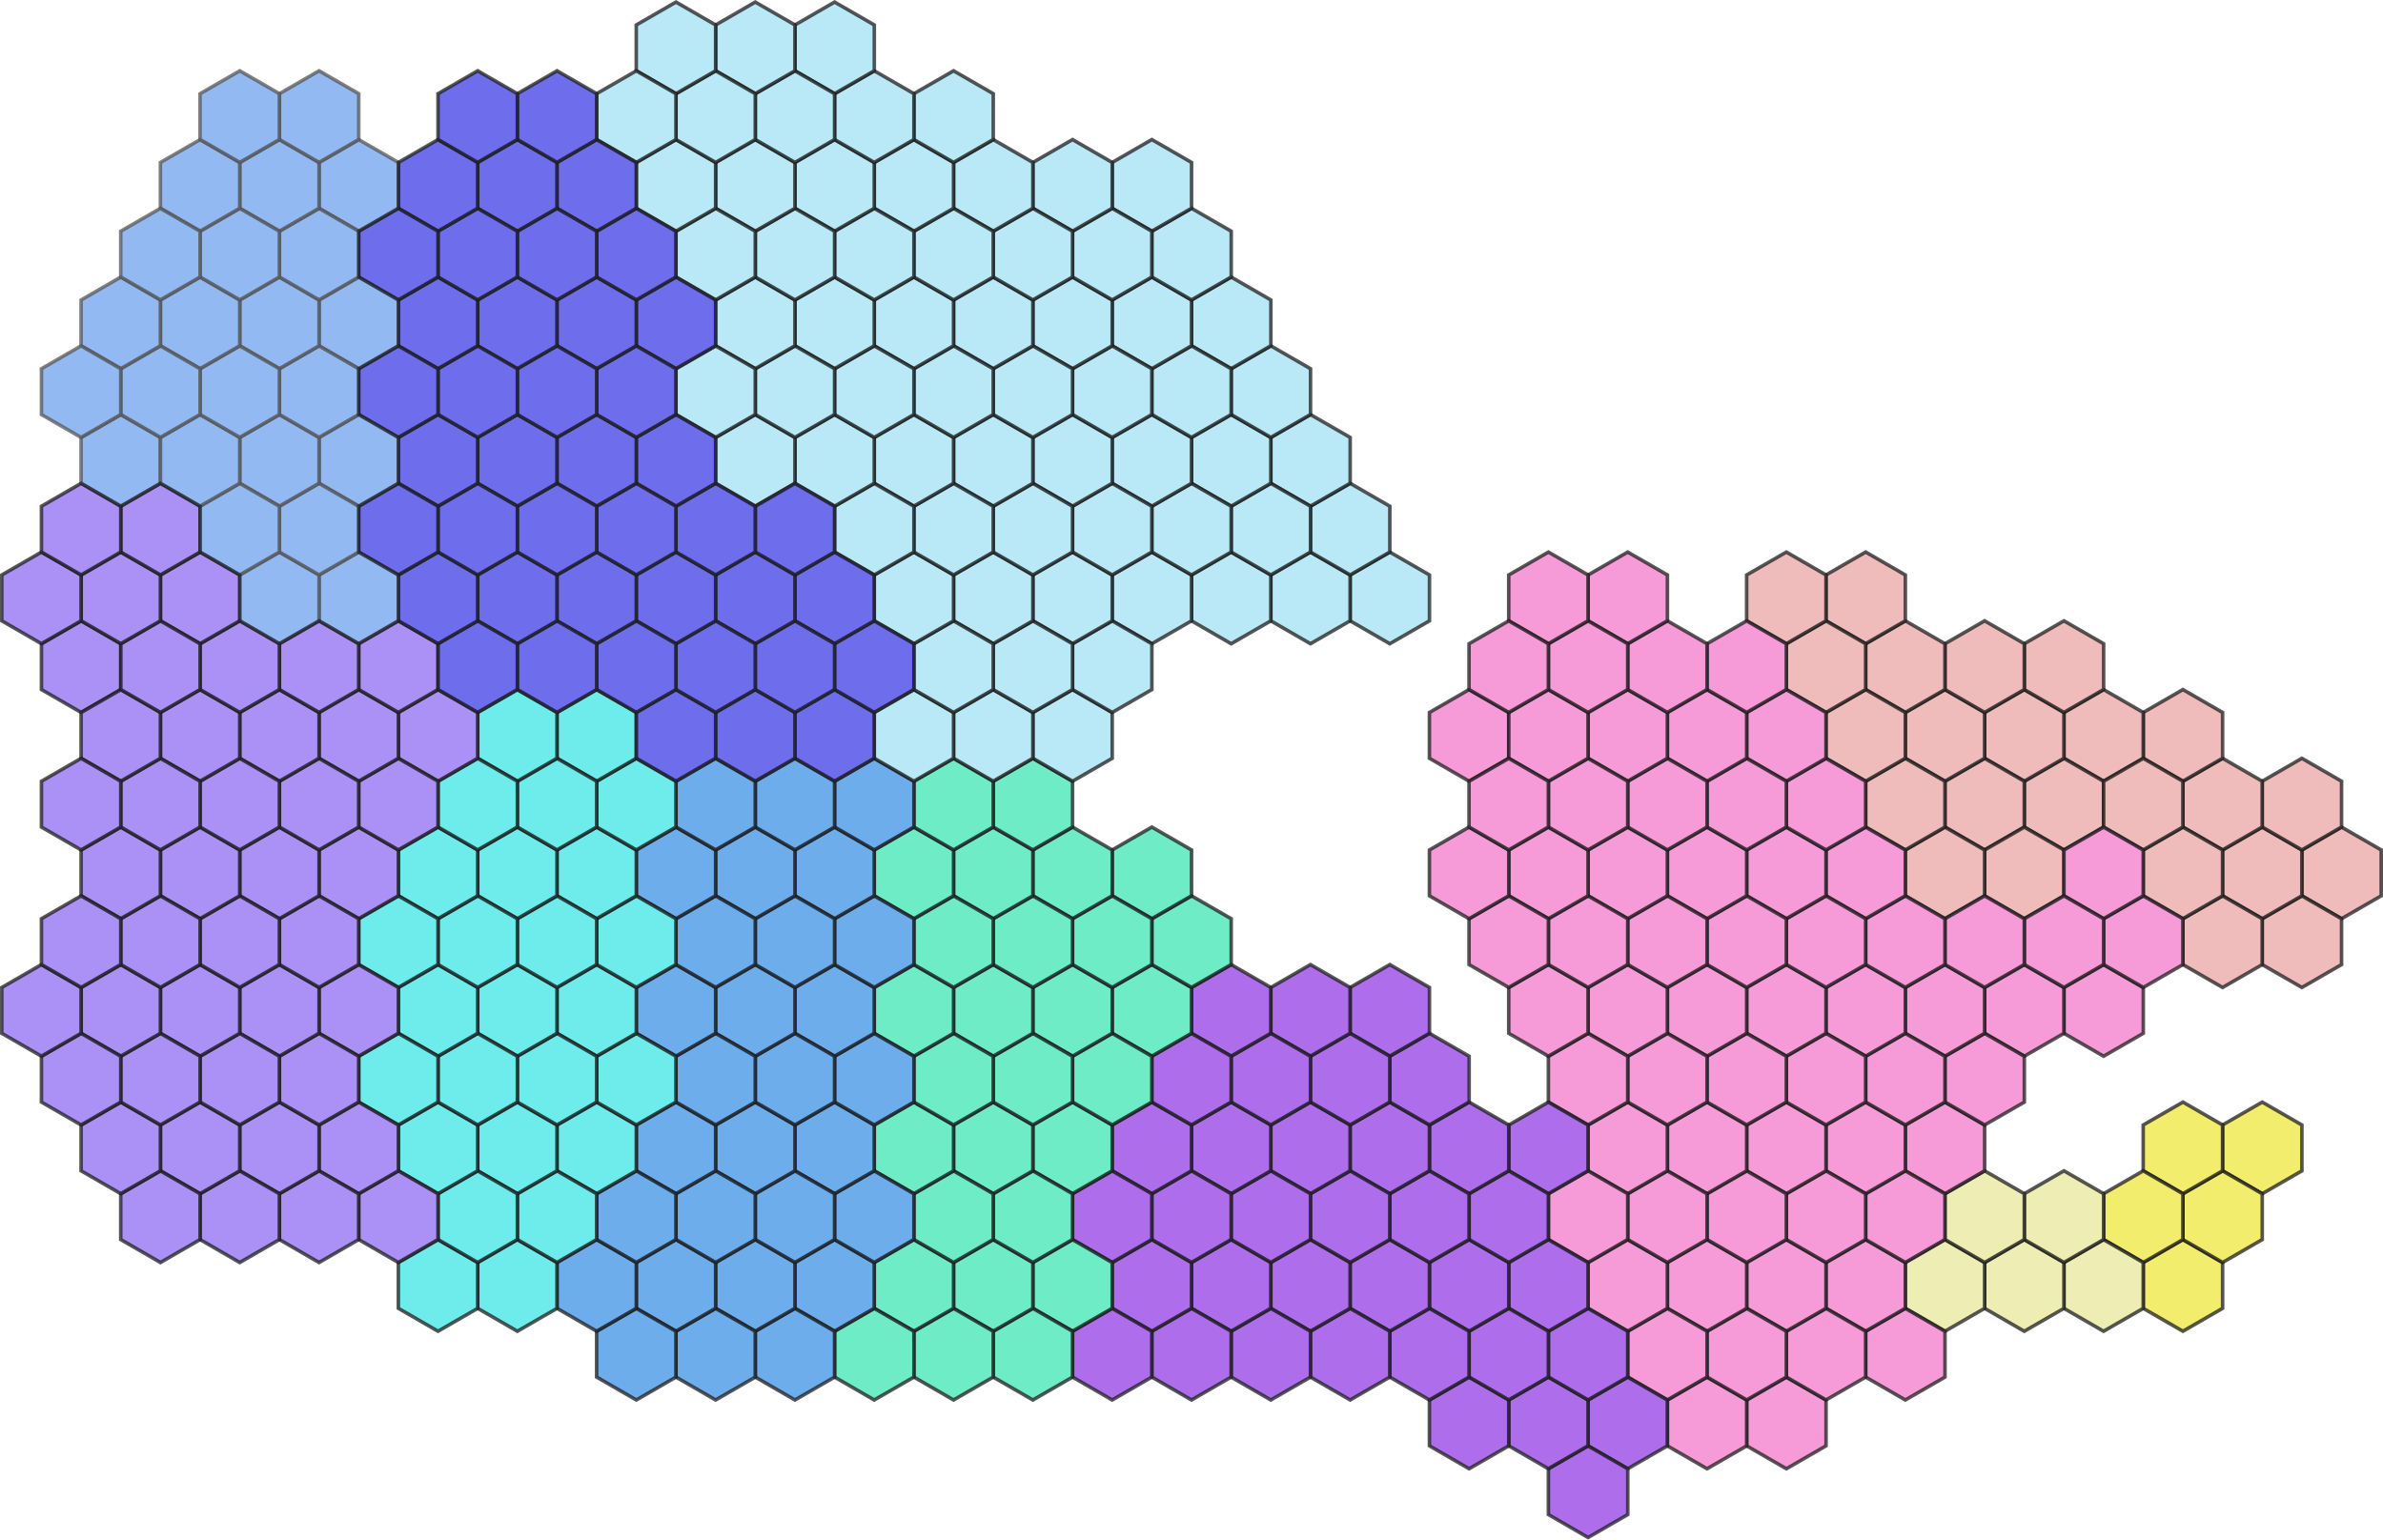 <svg id="Layer_1" data-name="Layer 1" xmlns="http://www.w3.org/2000/svg" viewBox="0 0 670.68 433.4"><defs><style>.cls-1{fill:#efe63c;}.cls-1,.cls-10,.cls-11,.cls-13,.cls-2,.cls-3,.cls-4,.cls-5,.cls-6,.cls-7,.cls-8,.cls-9{stroke:#1e1e1e;stroke-miterlimit:10;}.cls-1,.cls-10,.cls-11,.cls-12,.cls-13,.cls-2,.cls-3,.cls-4,.cls-5,.cls-6,.cls-7,.cls-8,.cls-9{opacity:0.75;}.cls-2{fill:#e8e69a;}.cls-3{fill:#eaa4a4;}.cls-4{fill:#f478cb;}.cls-5{fill:#933ee5;}.cls-6{fill:#3ee5b1;}.cls-7{fill:#3e91e5;}.cls-8{fill:#a2e1f2;}.cls-9{fill:#3ee5e5;}.cls-10{fill:#8f6bf2;}.cls-11{fill:#3e3ee5;}.cls-13{fill:#3e82e5;}</style></defs><title>canada</title><g id="NS"><polygon class="cls-1" points="625.51 316.7 625.51 329.6 636.69 336.05 647.86 329.6 647.86 316.7 636.69 310.25 625.51 316.7"/><polygon class="cls-1" points="603.19 355.41 603.19 368.31 614.37 374.76 625.54 368.31 625.54 355.41 614.37 348.95 603.19 355.41"/><polygon class="cls-1" points="614.35 336.05 614.35 348.95 625.53 355.41 636.7 348.95 636.7 336.05 625.53 329.6 614.35 336.05"/><polygon class="cls-1" points="603.19 316.7 603.19 329.6 614.37 336.05 625.54 329.6 625.54 316.7 614.37 310.25 603.19 316.7"/><polygon class="cls-1" points="592.03 336.05 592.03 348.95 603.21 355.41 614.38 348.95 614.38 336.05 603.21 329.6 592.03 336.05"/></g><g id="NB"><polygon class="cls-2" points="580.87 355.41 580.87 368.31 592.04 374.76 603.22 368.31 603.22 355.41 592.04 348.95 580.87 355.41"/><polygon class="cls-2" points="558.55 355.41 558.55 368.31 569.72 374.76 580.9 368.31 580.9 355.41 569.72 348.95 558.55 355.41"/><polygon class="cls-2" points="569.71 336.05 569.71 348.95 580.88 355.41 592.06 348.95 592.06 336.05 580.88 329.6 569.71 336.05"/><polygon class="cls-2" points="536.23 355.41 536.23 368.31 547.4 374.76 558.57 368.31 558.57 355.41 547.4 348.95 536.23 355.41"/><polygon class="cls-2" points="547.39 336.05 547.39 348.95 558.56 355.41 569.74 348.95 569.74 336.05 558.56 329.6 547.39 336.05"/></g><g id="NL"><polygon class="cls-3" points="647.84 239.28 647.84 252.18 659.01 258.63 670.18 252.18 670.18 239.28 659.01 232.83 647.84 239.28"/><polygon class="cls-3" points="636.67 258.63 636.67 271.54 647.85 277.99 659.02 271.54 659.02 258.63 647.85 252.18 636.67 258.63"/><polygon class="cls-3" points="625.51 239.28 625.51 252.18 636.69 258.63 647.86 252.18 647.86 239.28 636.69 232.83 625.51 239.28"/><polygon class="cls-3" points="636.67 219.93 636.67 232.83 647.85 239.28 659.02 232.83 659.02 219.93 647.85 213.47 636.67 219.93"/><polygon class="cls-3" points="614.35 258.63 614.35 271.54 625.53 277.99 636.7 271.54 636.7 258.63 625.53 252.18 614.35 258.63"/><polygon class="cls-3" points="614.35 219.93 614.35 232.83 625.53 239.28 636.7 232.83 636.7 219.93 625.53 213.47 614.35 219.93"/><polygon class="cls-3" points="603.19 200.57 603.19 213.47 614.37 219.93 625.54 213.47 625.54 200.57 614.37 194.12 603.19 200.57"/><polygon class="cls-3" points="580.87 200.57 580.87 213.47 592.04 219.93 603.22 213.47 603.22 200.57 592.04 194.12 580.87 200.57"/><polygon class="cls-3" points="569.71 219.93 569.71 232.83 580.88 239.28 592.06 232.83 592.06 219.93 580.88 213.47 569.71 219.93"/><polygon class="cls-3" points="558.55 200.57 558.55 213.47 569.72 219.93 580.9 213.47 580.9 200.57 569.72 194.12 558.55 200.57"/><polygon class="cls-3" points="569.71 181.22 569.71 194.12 580.88 200.57 592.06 194.12 592.06 181.22 580.88 174.77 569.71 181.22"/><polygon class="cls-3" points="547.39 219.93 547.39 232.83 558.56 239.28 569.74 232.83 569.74 219.93 558.56 213.47 547.39 219.93"/><polygon class="cls-3" points="536.23 200.57 536.23 213.47 547.4 219.93 558.57 213.47 558.57 200.57 547.4 194.12 536.23 200.57"/><polygon class="cls-3" points="547.39 181.22 547.39 194.12 558.56 200.57 569.74 194.12 569.74 181.22 558.56 174.77 547.39 181.22"/><polygon class="cls-3" points="525.07 181.22 525.07 194.12 536.24 200.57 547.41 194.12 547.41 181.22 536.24 174.77 525.07 181.22"/><polygon class="cls-3" points="513.9 161.86 513.9 174.77 525.08 181.22 536.25 174.77 536.25 161.86 525.08 155.41 513.9 161.86"/><polygon class="cls-3" points="603.19 239.28 603.19 252.18 614.37 258.63 625.54 252.18 625.54 239.28 614.37 232.83 603.19 239.28"/><polygon class="cls-3" points="592.03 219.93 592.03 232.83 603.21 239.28 614.38 232.83 614.38 219.93 603.21 213.47 592.03 219.93"/><polygon class="cls-3" points="558.55 239.28 558.55 252.18 569.72 258.63 580.9 252.18 580.9 239.28 569.72 232.83 558.55 239.28"/><polygon class="cls-3" points="536.23 239.28 536.23 252.18 547.4 258.63 558.57 252.18 558.57 239.28 547.4 232.83 536.23 239.28"/><polygon class="cls-3" points="525.07 219.93 525.07 232.83 536.24 239.28 547.41 232.83 547.41 219.93 536.24 213.47 525.07 219.93"/><polygon class="cls-3" points="513.9 200.57 513.9 213.47 525.08 219.93 536.25 213.47 536.25 200.57 525.08 194.12 513.9 200.57"/><polygon class="cls-3" points="502.74 181.22 502.74 194.12 513.92 200.57 525.09 194.12 525.09 181.22 513.92 174.77 502.74 181.22"/><polygon class="cls-3" points="491.58 161.86 491.58 174.77 502.76 181.22 513.93 174.77 513.93 161.86 502.76 155.41 491.58 161.86"/></g><g id="QC"><polygon class="cls-4" points="402.3 200.57 402.3 213.47 413.47 219.93 424.64 213.47 424.64 200.57 413.47 194.12 402.3 200.57"/><polygon class="cls-4" points="580.87 277.99 580.87 290.89 592.04 297.34 603.22 290.89 603.22 277.99 592.04 271.54 580.87 277.99"/><polygon class="cls-4" points="592.03 258.63 592.03 271.54 603.21 277.99 614.38 271.54 614.38 258.63 603.21 252.18 592.03 258.63"/><polygon class="cls-4" points="580.87 239.28 580.87 252.18 592.04 258.63 603.22 252.18 603.22 239.28 592.04 232.83 580.87 239.28"/><polygon class="cls-4" points="558.55 277.99 558.55 290.89 569.72 297.34 580.9 290.89 580.9 277.99 569.72 271.54 558.55 277.99"/><polygon class="cls-4" points="569.71 258.63 569.71 271.54 580.88 277.99 592.06 271.54 592.06 258.63 580.88 252.18 569.71 258.63"/><polygon class="cls-4" points="536.23 316.7 536.23 329.6 547.4 336.05 558.57 329.6 558.57 316.7 547.4 310.25 536.23 316.7"/><polygon class="cls-4" points="547.39 297.34 547.39 310.25 558.56 316.7 569.74 310.25 569.74 297.34 558.56 290.89 547.39 297.34"/><polygon class="cls-4" points="536.23 277.99 536.23 290.89 547.4 297.34 558.57 290.89 558.57 277.99 547.4 271.54 536.23 277.99"/><polygon class="cls-4" points="547.39 258.63 547.39 271.54 558.56 277.99 569.74 271.54 569.74 258.63 558.56 252.18 547.39 258.63"/><polygon class="cls-4" points="525.07 374.76 525.07 387.66 536.24 394.11 547.41 387.66 547.41 374.76 536.24 368.31 525.07 374.76"/><polygon class="cls-4" points="513.9 355.41 513.9 368.31 525.08 374.76 536.25 368.31 536.25 355.41 525.08 348.95 513.9 355.41"/><polygon class="cls-4" points="525.07 336.05 525.07 348.95 536.24 355.41 547.41 348.95 547.41 336.05 536.24 329.6 525.07 336.05"/><polygon class="cls-4" points="513.9 316.7 513.9 329.6 525.08 336.05 536.25 329.6 536.25 316.7 525.08 310.25 513.9 316.7"/><polygon class="cls-4" points="525.07 297.34 525.07 310.25 536.24 316.7 547.41 310.25 547.41 297.34 536.24 290.89 525.07 297.34"/><polygon class="cls-4" points="513.9 277.99 513.9 290.89 525.08 297.34 536.25 290.89 536.25 277.99 525.08 271.54 513.9 277.99"/><polygon class="cls-4" points="525.07 258.63 525.07 271.54 536.24 277.99 547.41 271.54 547.41 258.63 536.24 252.18 525.07 258.63"/><polygon class="cls-4" points="513.9 239.28 513.9 252.18 525.08 258.63 536.25 252.18 536.25 239.28 525.08 232.83 513.9 239.28"/><polygon class="cls-4" points="491.58 394.11 491.58 407.02 502.76 413.47 513.93 407.02 513.93 394.11 502.76 387.66 491.58 394.11"/><polygon class="cls-4" points="502.74 374.76 502.74 387.66 513.92 394.11 525.09 387.66 525.09 374.76 513.92 368.31 502.74 374.76"/><polygon class="cls-4" points="491.58 355.41 491.58 368.31 502.76 374.76 513.93 368.31 513.93 355.41 502.76 348.95 491.58 355.41"/><polygon class="cls-4" points="502.74 336.05 502.74 348.95 513.92 355.41 525.09 348.95 525.09 336.05 513.92 329.6 502.74 336.05"/><polygon class="cls-4" points="491.58 316.7 491.58 329.6 502.76 336.05 513.93 329.6 513.93 316.7 502.76 310.25 491.58 316.7"/><polygon class="cls-4" points="502.74 297.34 502.74 310.25 513.92 316.7 525.09 310.25 525.09 297.34 513.92 290.89 502.74 297.34"/><polygon class="cls-4" points="491.58 277.99 491.58 290.89 502.76 297.34 513.93 290.89 513.93 277.99 502.76 271.54 491.58 277.99"/><polygon class="cls-4" points="502.74 258.63 502.74 271.54 513.92 277.99 525.09 271.54 525.09 258.63 513.92 252.18 502.74 258.63"/><polygon class="cls-4" points="491.58 239.28 491.58 252.18 502.76 258.63 513.93 252.18 513.93 239.28 502.76 232.83 491.58 239.28"/><polygon class="cls-4" points="502.74 219.93 502.74 232.83 513.92 239.28 525.09 232.83 525.09 219.93 513.92 213.47 502.74 219.93"/><polygon class="cls-4" points="491.58 200.57 491.58 213.47 502.76 219.93 513.93 213.47 513.93 200.57 502.76 194.12 491.58 200.57"/><polygon class="cls-4" points="469.26 394.11 469.26 407.02 480.43 413.47 491.61 407.02 491.61 394.11 480.43 387.66 469.26 394.11"/><polygon class="cls-4" points="480.42 374.76 480.42 387.66 491.6 394.11 502.77 387.66 502.77 374.76 491.6 368.31 480.42 374.76"/><polygon class="cls-4" points="469.26 355.41 469.26 368.31 480.43 374.76 491.61 368.31 491.61 355.41 480.43 348.95 469.26 355.41"/><polygon class="cls-4" points="480.42 336.05 480.42 348.95 491.6 355.41 502.77 348.95 502.77 336.05 491.6 329.6 480.42 336.05"/><polygon class="cls-4" points="469.26 316.7 469.26 329.6 480.43 336.05 491.61 329.6 491.61 316.7 480.43 310.25 469.26 316.7"/><polygon class="cls-4" points="480.42 297.34 480.42 310.25 491.6 316.7 502.77 310.25 502.77 297.34 491.6 290.89 480.42 297.34"/><polygon class="cls-4" points="469.26 277.99 469.26 290.89 480.43 297.34 491.61 290.89 491.61 277.99 480.43 271.54 469.26 277.99"/><polygon class="cls-4" points="480.42 258.63 480.42 271.54 491.6 277.99 502.77 271.54 502.77 258.63 491.6 252.18 480.42 258.63"/><polygon class="cls-4" points="469.26 239.28 469.26 252.18 480.43 258.63 491.61 252.18 491.61 239.28 480.43 232.83 469.26 239.28"/><polygon class="cls-4" points="480.42 219.93 480.42 232.83 491.6 239.28 502.77 232.83 502.77 219.93 491.6 213.47 480.42 219.93"/><polygon class="cls-4" points="469.26 200.57 469.26 213.47 480.43 219.93 491.61 213.47 491.61 200.57 480.43 194.12 469.26 200.57"/><polygon class="cls-4" points="480.42 181.22 480.42 194.12 491.6 200.57 502.77 194.12 502.77 181.22 491.6 174.77 480.42 181.22"/><polygon class="cls-4" points="458.1 374.76 458.1 387.66 469.27 394.11 480.45 387.66 480.45 374.76 469.27 368.31 458.1 374.76"/><polygon class="cls-4" points="446.94 355.41 446.94 368.31 458.11 374.76 469.29 368.31 469.29 355.41 458.11 348.95 446.94 355.41"/><polygon class="cls-4" points="458.1 336.05 458.1 348.95 469.27 355.41 480.45 348.95 480.45 336.05 469.27 329.6 458.1 336.05"/><polygon class="cls-4" points="446.94 316.7 446.94 329.6 458.11 336.05 469.29 329.6 469.29 316.7 458.11 310.25 446.94 316.7"/><polygon class="cls-4" points="458.1 297.34 458.1 310.25 469.27 316.7 480.45 310.25 480.45 297.34 469.27 290.89 458.1 297.34"/><polygon class="cls-4" points="446.94 277.99 446.94 290.89 458.11 297.34 469.29 290.89 469.29 277.99 458.11 271.54 446.94 277.99"/><polygon class="cls-4" points="458.1 258.63 458.1 271.54 469.27 277.99 480.45 271.54 480.45 258.63 469.27 252.18 458.1 258.63"/><polygon class="cls-4" points="446.94 239.28 446.94 252.18 458.11 258.63 469.29 252.18 469.29 239.28 458.11 232.83 446.94 239.28"/><polygon class="cls-4" points="458.1 219.93 458.1 232.83 469.27 239.28 480.45 232.83 480.45 219.93 469.27 213.47 458.1 219.93"/><polygon class="cls-4" points="446.94 200.57 446.94 213.47 458.11 219.93 469.29 213.47 469.29 200.57 458.11 194.12 446.94 200.57"/><polygon class="cls-4" points="458.1 181.22 458.1 194.12 469.27 200.57 480.45 194.12 480.45 181.22 469.27 174.77 458.1 181.22"/><polygon class="cls-4" points="446.94 161.86 446.94 174.77 458.11 181.22 469.29 174.77 469.29 161.86 458.11 155.41 446.94 161.86"/><polygon class="cls-4" points="435.78 336.05 435.78 348.95 446.95 355.41 458.13 348.95 458.13 336.05 446.95 329.6 435.78 336.05"/><polygon class="cls-4" points="435.78 297.34 435.78 310.25 446.95 316.7 458.13 310.25 458.13 297.34 446.95 290.89 435.78 297.34"/><polygon class="cls-4" points="424.62 277.99 424.62 290.89 435.79 297.34 446.96 290.89 446.96 277.99 435.79 271.54 424.62 277.99"/><polygon class="cls-4" points="435.78 258.63 435.78 271.54 446.95 277.99 458.13 271.54 458.13 258.63 446.95 252.18 435.78 258.63"/><polygon class="cls-4" points="424.62 239.28 424.62 252.18 435.79 258.63 446.96 252.18 446.96 239.28 435.79 232.83 424.62 239.28"/><polygon class="cls-4" points="435.78 219.93 435.78 232.83 446.95 239.28 458.13 232.83 458.13 219.93 446.95 213.47 435.78 219.93"/><polygon class="cls-4" points="424.62 200.57 424.62 213.47 435.79 219.93 446.96 213.47 446.96 200.57 435.79 194.12 424.62 200.57"/><polygon class="cls-4" points="435.78 181.22 435.78 194.12 446.95 200.57 458.13 194.12 458.13 181.22 446.95 174.77 435.78 181.22"/><polygon class="cls-4" points="424.62 161.86 424.62 174.77 435.79 181.22 446.96 174.77 446.96 161.86 435.79 155.41 424.62 161.86"/><polygon class="cls-4" points="413.45 258.63 413.45 271.54 424.63 277.99 435.8 271.54 435.8 258.63 424.63 252.18 413.45 258.63"/><polygon class="cls-4" points="402.3 239.28 402.3 252.18 413.47 258.63 424.64 252.18 424.64 239.28 413.47 232.83 402.3 239.28"/><polygon class="cls-4" points="413.45 219.93 413.45 232.83 424.63 239.28 435.8 232.83 435.8 219.93 424.63 213.47 413.45 219.93"/><polygon class="cls-4" points="413.45 181.22 413.45 194.12 424.63 200.57 435.8 194.12 435.8 181.22 424.63 174.77 413.45 181.22"/></g><g id="ON"><polygon class="cls-5" points="446.94 394.11 446.94 407.02 458.11 413.47 469.29 407.02 469.29 394.11 458.11 387.66 446.94 394.11"/><polygon class="cls-5" points="435.78 413.47 435.78 426.37 446.95 432.82 458.13 426.37 458.13 413.47 446.95 407.02 435.78 413.47"/><polygon class="cls-5" points="424.62 394.11 424.62 407.02 435.79 413.47 446.96 407.02 446.96 394.11 435.79 387.66 424.62 394.11"/><polygon class="cls-5" points="435.78 374.76 435.78 387.66 446.95 394.11 458.13 387.66 458.13 374.76 446.95 368.31 435.78 374.76"/><polygon class="cls-5" points="424.62 355.41 424.62 368.31 435.79 374.76 446.96 368.31 446.96 355.41 435.79 348.95 424.62 355.41"/><polygon class="cls-5" points="424.62 316.7 424.62 329.6 435.79 336.05 446.96 329.6 446.96 316.7 435.79 310.25 424.62 316.7"/><polygon class="cls-5" points="402.3 394.11 402.3 407.02 413.47 413.47 424.64 407.02 424.64 394.11 413.47 387.66 402.3 394.11"/><polygon class="cls-5" points="413.45 374.76 413.45 387.66 424.63 394.11 435.8 387.66 435.8 374.76 424.63 368.31 413.45 374.76"/><polygon class="cls-5" points="402.3 355.41 402.3 368.31 413.47 374.76 424.64 368.31 424.64 355.41 413.47 348.95 402.3 355.41"/><polygon class="cls-5" points="413.45 336.05 413.45 348.95 424.63 355.41 435.8 348.95 435.8 336.05 424.63 329.6 413.45 336.05"/><polygon class="cls-5" points="402.3 316.7 402.3 329.6 413.47 336.05 424.64 329.6 424.64 316.7 413.47 310.25 402.3 316.7"/><polygon class="cls-5" points="391.13 374.76 391.13 387.66 402.31 394.11 413.48 387.66 413.48 374.76 402.31 368.31 391.13 374.76"/><polygon class="cls-5" points="379.97 355.41 379.97 368.31 391.15 374.76 402.32 368.31 402.32 355.41 391.15 348.95 379.97 355.41"/><polygon class="cls-5" points="391.13 336.05 391.13 348.95 402.31 355.41 413.48 348.95 413.48 336.05 402.31 329.6 391.13 336.05"/><polygon class="cls-5" points="379.97 316.7 379.97 329.6 391.15 336.05 402.32 329.6 402.32 316.7 391.15 310.25 379.97 316.7"/><polygon class="cls-5" points="391.13 297.34 391.13 310.25 402.31 316.7 413.48 310.25 413.48 297.34 402.31 290.89 391.13 297.34"/><polygon class="cls-5" points="379.97 277.99 379.97 290.89 391.15 297.34 402.32 290.89 402.32 277.99 391.15 271.54 379.97 277.99"/><polygon class="cls-5" points="368.81 374.76 368.81 387.66 379.99 394.11 391.16 387.66 391.16 374.76 379.99 368.31 368.81 374.76"/><polygon class="cls-5" points="357.65 355.41 357.65 368.31 368.82 374.76 380 368.31 380 355.41 368.82 348.95 357.65 355.41"/><polygon class="cls-5" points="368.81 336.05 368.81 348.95 379.99 355.41 391.16 348.95 391.16 336.05 379.99 329.6 368.81 336.05"/><polygon class="cls-5" points="357.65 316.7 357.65 329.6 368.82 336.05 380 329.6 380 316.7 368.82 310.25 357.65 316.7"/><polygon class="cls-5" points="368.81 297.34 368.81 310.25 379.99 316.7 391.16 310.25 391.16 297.34 379.99 290.89 368.81 297.34"/><polygon class="cls-5" points="357.65 277.99 357.65 290.89 368.82 297.34 380 290.89 380 277.99 368.82 271.54 357.65 277.99"/><polygon class="cls-5" points="346.49 374.76 346.49 387.66 357.66 394.11 368.84 387.66 368.84 374.76 357.66 368.31 346.49 374.76"/><polygon class="cls-5" points="335.33 355.41 335.33 368.31 346.5 374.76 357.68 368.31 357.68 355.41 346.5 348.95 335.33 355.41"/><polygon class="cls-5" points="346.49 336.05 346.49 348.95 357.66 355.41 368.84 348.95 368.84 336.05 357.66 329.6 346.49 336.05"/><polygon class="cls-5" points="335.33 316.7 335.33 329.6 346.5 336.05 357.68 329.6 357.68 316.7 346.5 310.25 335.33 316.7"/><polygon class="cls-5" points="346.49 297.34 346.49 310.25 357.66 316.7 368.84 310.25 368.84 297.34 357.66 290.89 346.49 297.34"/><polygon class="cls-5" points="335.33 277.99 335.33 290.89 346.5 297.34 357.68 290.89 357.68 277.99 346.5 271.54 335.33 277.99"/><polygon class="cls-5" points="324.17 374.76 324.17 387.66 335.34 394.11 346.52 387.66 346.52 374.76 335.34 368.31 324.17 374.76"/><polygon class="cls-5" points="313.01 355.41 313.01 368.31 324.18 374.76 335.36 368.31 335.36 355.41 324.18 348.95 313.01 355.41"/><polygon class="cls-5" points="324.17 336.05 324.17 348.95 335.34 355.41 346.52 348.95 346.52 336.05 335.34 329.6 324.17 336.05"/><polygon class="cls-5" points="313.01 316.7 313.01 329.6 324.18 336.05 335.36 329.6 335.36 316.7 324.18 310.25 313.01 316.7"/><polygon class="cls-5" points="324.17 297.34 324.17 310.25 335.34 316.7 346.52 310.25 346.52 297.34 335.34 290.89 324.17 297.34"/><polygon class="cls-5" points="301.85 374.76 301.85 387.66 313.02 394.11 324.19 387.66 324.19 374.76 313.02 368.31 301.85 374.76"/><polygon class="cls-5" points="301.85 336.05 301.85 348.95 313.02 355.41 324.19 348.95 324.19 336.05 313.02 329.6 301.85 336.05"/></g><g id="MB"><polygon class="cls-6" points="313.01 277.99 313.01 290.89 324.18 297.34 335.36 290.89 335.36 277.99 324.18 271.54 313.01 277.99"/><polygon class="cls-6" points="324.17 258.63 324.17 271.54 335.34 277.99 346.52 271.54 346.52 258.63 335.34 252.18 324.17 258.63"/><polygon class="cls-6" points="313.01 239.28 313.01 252.18 324.18 258.63 335.36 252.18 335.36 239.28 324.18 232.83 313.01 239.28"/><polygon class="cls-6" points="290.69 355.41 290.69 368.31 301.86 374.76 313.03 368.31 313.03 355.41 301.86 348.95 290.69 355.41"/><polygon class="cls-6" points="290.69 316.7 290.69 329.6 301.86 336.05 313.03 329.6 313.03 316.7 301.86 310.25 290.69 316.7"/><polygon class="cls-6" points="301.85 297.34 301.85 310.25 313.02 316.7 324.19 310.25 324.19 297.34 313.02 290.89 301.85 297.34"/><polygon class="cls-6" points="290.69 277.99 290.69 290.89 301.86 297.34 313.03 290.89 313.03 277.99 301.86 271.54 290.69 277.99"/><polygon class="cls-6" points="301.85 258.63 301.85 271.54 313.02 277.99 324.19 271.54 324.19 258.63 313.02 252.18 301.85 258.63"/><polygon class="cls-6" points="290.69 239.28 290.69 252.18 301.86 258.63 313.03 252.18 313.03 239.28 301.86 232.83 290.69 239.28"/><polygon class="cls-6" points="279.52 374.76 279.52 387.66 290.7 394.11 301.87 387.66 301.87 374.76 290.7 368.31 279.52 374.76"/><polygon class="cls-6" points="268.36 355.41 268.36 368.31 279.54 374.76 290.71 368.31 290.71 355.41 279.54 348.95 268.36 355.41"/><polygon class="cls-6" points="279.52 336.05 279.52 348.95 290.7 355.41 301.87 348.95 301.87 336.05 290.7 329.6 279.52 336.05"/><polygon class="cls-6" points="268.36 316.7 268.36 329.6 279.54 336.05 290.71 329.6 290.71 316.7 279.54 310.25 268.36 316.7"/><polygon class="cls-6" points="279.52 297.34 279.52 310.25 290.7 316.7 301.87 310.25 301.87 297.34 290.7 290.89 279.52 297.34"/><polygon class="cls-6" points="268.36 277.99 268.36 290.89 279.54 297.34 290.71 290.89 290.71 277.99 279.54 271.54 268.36 277.99"/><polygon class="cls-6" points="279.52 258.63 279.52 271.54 290.7 277.99 301.87 271.54 301.87 258.63 290.7 252.18 279.52 258.63"/><polygon class="cls-6" points="268.36 239.28 268.36 252.18 279.54 258.63 290.71 252.18 290.71 239.28 279.54 232.83 268.36 239.28"/><polygon class="cls-6" points="279.52 219.93 279.52 232.83 290.7 239.28 301.87 232.83 301.87 219.93 290.7 213.47 279.52 219.93"/><polygon class="cls-6" points="257.2 374.76 257.2 387.66 268.38 394.11 279.55 387.66 279.55 374.76 268.38 368.31 257.2 374.76"/><polygon class="cls-6" points="246.04 355.41 246.04 368.31 257.21 374.76 268.39 368.31 268.39 355.41 257.21 348.95 246.04 355.41"/><polygon class="cls-6" points="257.2 336.05 257.2 348.95 268.38 355.41 279.55 348.95 279.55 336.05 268.38 329.6 257.2 336.05"/><polygon class="cls-6" points="246.04 316.7 246.04 329.6 257.21 336.05 268.39 329.6 268.39 316.7 257.21 310.25 246.04 316.7"/><polygon class="cls-6" points="257.2 297.34 257.2 310.25 268.38 316.7 279.55 310.25 279.55 297.34 268.38 290.89 257.2 297.34"/><polygon class="cls-6" points="246.04 277.99 246.04 290.89 257.21 297.34 268.39 290.89 268.39 277.99 257.21 271.54 246.04 277.99"/><polygon class="cls-6" points="257.2 258.63 257.2 271.54 268.38 277.99 279.55 271.54 279.55 258.63 268.38 252.18 257.2 258.63"/><polygon class="cls-6" points="246.04 239.28 246.04 252.18 257.21 258.63 268.39 252.18 268.39 239.28 257.21 232.83 246.04 239.28"/><polygon class="cls-6" points="257.2 219.93 257.2 232.83 268.38 239.28 279.55 232.83 279.55 219.93 268.38 213.47 257.2 219.93"/><polygon class="cls-6" points="234.88 374.76 234.88 387.66 246.05 394.11 257.23 387.66 257.23 374.76 246.05 368.31 234.88 374.76"/></g><g id="SK"><polygon class="cls-7" points="223.72 355.41 223.72 368.31 234.89 374.76 246.07 368.31 246.07 355.41 234.89 348.95 223.72 355.41"/><polygon class="cls-7" points="234.88 336.05 234.88 348.95 246.05 355.41 257.23 348.95 257.23 336.05 246.05 329.6 234.88 336.05"/><polygon class="cls-7" points="223.72 316.7 223.72 329.6 234.89 336.05 246.07 329.6 246.07 316.7 234.89 310.25 223.72 316.7"/><polygon class="cls-7" points="234.88 297.34 234.88 310.25 246.05 316.7 257.23 310.25 257.23 297.34 246.05 290.89 234.88 297.34"/><polygon class="cls-7" points="223.72 277.99 223.72 290.89 234.89 297.34 246.07 290.89 246.07 277.99 234.89 271.54 223.72 277.99"/><polygon class="cls-7" points="234.88 258.63 234.88 271.54 246.05 277.99 257.23 271.54 257.23 258.63 246.05 252.18 234.88 258.63"/><polygon class="cls-7" points="223.72 239.28 223.72 252.18 234.89 258.63 246.07 252.18 246.07 239.28 234.89 232.83 223.72 239.28"/><polygon class="cls-7" points="234.88 219.93 234.88 232.83 246.05 239.28 257.23 232.83 257.23 219.93 246.05 213.47 234.88 219.93"/><polygon class="cls-7" points="212.56 374.76 212.56 387.66 223.73 394.11 234.91 387.66 234.91 374.76 223.73 368.31 212.56 374.76"/><polygon class="cls-7" points="201.4 355.41 201.4 368.31 212.57 374.76 223.75 368.31 223.75 355.41 212.57 348.95 201.4 355.41"/><polygon class="cls-7" points="212.56 336.05 212.56 348.95 223.73 355.41 234.91 348.95 234.91 336.05 223.73 329.6 212.56 336.05"/><polygon class="cls-7" points="201.4 316.7 201.4 329.6 212.57 336.05 223.75 329.6 223.75 316.7 212.57 310.25 201.4 316.7"/><polygon class="cls-7" points="212.56 297.34 212.56 310.25 223.73 316.7 234.91 310.25 234.91 297.34 223.73 290.89 212.56 297.34"/><polygon class="cls-7" points="201.4 277.99 201.4 290.89 212.57 297.34 223.75 290.89 223.75 277.99 212.57 271.54 201.4 277.99"/><polygon class="cls-7" points="212.56 258.63 212.56 271.54 223.73 277.99 234.91 271.54 234.91 258.63 223.73 252.18 212.56 258.63"/><polygon class="cls-7" points="201.4 239.28 201.4 252.18 212.57 258.63 223.75 252.18 223.75 239.28 212.57 232.83 201.4 239.28"/><polygon class="cls-7" points="212.56 219.93 212.56 232.83 223.73 239.28 234.91 232.83 234.91 219.93 223.73 213.47 212.56 219.93"/><polygon class="cls-7" points="190.24 374.76 190.24 387.66 201.41 394.11 212.59 387.66 212.59 374.76 201.41 368.31 190.24 374.76"/><polygon class="cls-7" points="179.07 355.41 179.07 368.31 190.25 374.76 201.42 368.31 201.42 355.41 190.25 348.95 179.07 355.41"/><polygon class="cls-7" points="190.24 336.05 190.24 348.95 201.41 355.41 212.59 348.95 212.59 336.05 201.41 329.6 190.24 336.05"/><polygon class="cls-7" points="179.07 316.7 179.07 329.6 190.25 336.05 201.42 329.6 201.42 316.7 190.25 310.25 179.07 316.7"/><polygon class="cls-7" points="190.24 297.34 190.24 310.25 201.41 316.7 212.59 310.25 212.59 297.34 201.41 290.89 190.24 297.34"/><polygon class="cls-7" points="179.07 277.99 179.07 290.89 190.25 297.34 201.42 290.89 201.42 277.99 190.25 271.54 179.07 277.99"/><polygon class="cls-7" points="190.24 258.63 190.24 271.54 201.41 277.99 212.59 271.54 212.59 258.63 201.41 252.18 190.24 258.63"/><polygon class="cls-7" points="179.07 239.28 179.07 252.18 190.25 258.63 201.42 252.18 201.42 239.28 190.25 232.83 179.07 239.28"/><polygon class="cls-7" points="190.24 219.93 190.24 232.83 201.41 239.28 212.59 232.83 212.59 219.93 201.41 213.47 190.24 219.93"/><polygon class="cls-7" points="167.91 374.76 167.91 387.66 179.09 394.11 190.26 387.66 190.26 374.76 179.09 368.31 167.91 374.76"/><polygon class="cls-7" points="156.75 355.41 156.75 368.31 167.93 374.76 179.1 368.31 179.1 355.41 167.93 348.95 156.75 355.41"/><polygon class="cls-7" points="167.91 336.05 167.91 348.95 179.09 355.41 190.26 348.95 190.26 336.05 179.09 329.6 167.91 336.05"/></g><g id="NU"><polygon class="cls-8" points="379.97 161.86 379.97 174.77 391.15 181.22 402.32 174.77 402.32 161.86 391.15 155.41 379.97 161.86"/><polygon class="cls-8" points="357.65 161.86 357.65 174.77 368.82 181.22 380 174.77 380 161.86 368.82 155.41 357.65 161.86"/><polygon class="cls-8" points="368.81 142.51 368.81 155.41 379.99 161.86 391.16 155.41 391.16 142.51 379.99 136.06 368.81 142.51"/><polygon class="cls-8" points="357.65 123.15 357.65 136.06 368.82 142.51 380 136.06 380 123.15 368.82 116.7 357.65 123.15"/><polygon class="cls-8" points="335.33 161.86 335.33 174.77 346.5 181.22 357.68 174.77 357.68 161.86 346.5 155.41 335.33 161.86"/><polygon class="cls-8" points="346.49 142.51 346.49 155.41 357.66 161.86 368.84 155.41 368.84 142.51 357.66 136.06 346.49 142.51"/><polygon class="cls-8" points="335.33 123.15 335.33 136.06 346.5 142.51 357.68 136.06 357.68 123.15 346.5 116.7 335.33 123.15"/><polygon class="cls-8" points="346.49 103.8 346.49 116.7 357.66 123.15 368.84 116.7 368.84 103.8 357.66 97.35 346.49 103.8"/><polygon class="cls-8" points="335.33 84.45 335.33 97.35 346.5 103.8 357.68 97.35 357.68 84.45 346.5 77.99 335.33 84.45"/><polygon class="cls-8" points="313.01 161.86 313.01 174.77 324.18 181.22 335.36 174.77 335.36 161.86 324.18 155.41 313.01 161.86"/><polygon class="cls-8" points="324.17 142.51 324.17 155.41 335.34 161.86 346.52 155.41 346.52 142.51 335.34 136.06 324.17 142.51"/><polygon class="cls-8" points="313.01 123.15 313.01 136.06 324.18 142.51 335.36 136.06 335.36 123.15 324.18 116.7 313.01 123.15"/><polygon class="cls-8" points="324.17 103.8 324.17 116.7 335.34 123.15 346.52 116.7 346.52 103.8 335.34 97.35 324.17 103.8"/><polygon class="cls-8" points="313.01 84.45 313.01 97.35 324.18 103.8 335.36 97.35 335.36 84.45 324.18 77.99 313.01 84.45"/><polygon class="cls-8" points="324.17 65.09 324.17 77.99 335.34 84.45 346.52 77.99 346.52 65.09 335.34 58.64 324.17 65.09"/><polygon class="cls-8" points="313.01 45.74 313.01 58.64 324.18 65.09 335.36 58.64 335.36 45.74 324.18 39.29 313.01 45.74"/><polygon class="cls-8" points="290.69 200.57 290.69 213.47 301.86 219.93 313.03 213.47 313.03 200.57 301.86 194.12 290.69 200.57"/><polygon class="cls-8" points="301.85 181.22 301.85 194.12 313.02 200.57 324.19 194.12 324.19 181.22 313.02 174.77 301.85 181.22"/><polygon class="cls-8" points="290.69 161.86 290.69 174.77 301.86 181.22 313.03 174.77 313.03 161.86 301.86 155.41 290.69 161.86"/><polygon class="cls-8" points="301.85 142.51 301.85 155.41 313.02 161.86 324.19 155.41 324.19 142.51 313.02 136.06 301.85 142.51"/><polygon class="cls-8" points="290.69 123.15 290.69 136.06 301.86 142.51 313.03 136.06 313.03 123.15 301.86 116.7 290.69 123.15"/><polygon class="cls-8" points="301.85 103.8 301.85 116.7 313.02 123.15 324.19 116.7 324.19 103.8 313.02 97.35 301.85 103.8"/><polygon class="cls-8" points="290.69 84.45 290.69 97.35 301.86 103.8 313.03 97.35 313.03 84.45 301.86 77.99 290.69 84.45"/><polygon class="cls-8" points="301.85 65.09 301.85 77.99 313.02 84.45 324.19 77.99 324.19 65.09 313.02 58.64 301.85 65.09"/><polygon class="cls-8" points="290.69 45.74 290.69 58.64 301.86 65.09 313.03 58.64 313.03 45.74 301.86 39.29 290.69 45.74"/><polygon class="cls-8" points="268.36 200.57 268.36 213.47 279.54 219.93 290.71 213.47 290.71 200.57 279.54 194.12 268.36 200.57"/><polygon class="cls-8" points="279.52 181.22 279.52 194.12 290.7 200.57 301.87 194.12 301.87 181.22 290.7 174.77 279.52 181.22"/><polygon class="cls-8" points="268.36 161.86 268.36 174.77 279.54 181.22 290.71 174.77 290.71 161.86 279.54 155.41 268.36 161.86"/><polygon class="cls-8" points="279.52 142.51 279.52 155.41 290.7 161.86 301.87 155.41 301.87 142.51 290.7 136.06 279.52 142.51"/><polygon class="cls-8" points="268.36 123.15 268.36 136.06 279.54 142.51 290.71 136.06 290.71 123.15 279.54 116.7 268.36 123.15"/><polygon class="cls-8" points="279.52 103.8 279.52 116.7 290.7 123.15 301.87 116.7 301.87 103.8 290.7 97.35 279.52 103.8"/><polygon class="cls-8" points="268.36 84.45 268.36 97.35 279.54 103.8 290.71 97.35 290.71 84.45 279.54 77.99 268.36 84.45"/><polygon class="cls-8" points="279.52 65.09 279.52 77.99 290.7 84.45 301.87 77.99 301.87 65.09 290.7 58.64 279.52 65.09"/><polygon class="cls-8" points="268.36 45.74 268.36 58.64 279.54 65.09 290.71 58.64 290.71 45.74 279.54 39.29 268.36 45.74"/><polygon class="cls-8" points="246.04 200.57 246.04 213.47 257.21 219.93 268.39 213.47 268.39 200.57 257.21 194.12 246.04 200.57"/><polygon class="cls-8" points="257.2 181.22 257.2 194.12 268.38 200.57 279.55 194.12 279.55 181.22 268.38 174.77 257.2 181.22"/><polygon class="cls-8" points="246.04 161.86 246.04 174.77 257.21 181.22 268.39 174.77 268.39 161.86 257.21 155.41 246.04 161.86"/><polygon class="cls-8" points="257.2 142.51 257.2 155.41 268.38 161.86 279.55 155.41 279.55 142.51 268.38 136.06 257.2 142.51"/><polygon class="cls-8" points="246.04 123.15 246.04 136.06 257.21 142.51 268.39 136.06 268.39 123.15 257.21 116.7 246.04 123.15"/><polygon class="cls-8" points="257.2 103.8 257.2 116.7 268.38 123.15 279.55 116.7 279.55 103.8 268.38 97.35 257.2 103.8"/><polygon class="cls-8" points="246.04 84.45 246.04 97.35 257.21 103.8 268.39 97.35 268.39 84.45 257.21 77.99 246.04 84.45"/><polygon class="cls-8" points="257.2 65.09 257.2 77.99 268.38 84.45 279.55 77.99 279.55 65.09 268.38 58.64 257.2 65.09"/><polygon class="cls-8" points="246.04 45.74 246.04 58.64 257.21 65.09 268.39 58.64 268.39 45.74 257.21 39.29 246.04 45.74"/><polygon class="cls-8" points="257.2 26.38 257.2 39.29 268.38 45.74 279.55 39.29 279.55 26.38 268.38 19.93 257.2 26.38"/><polygon class="cls-8" points="234.88 142.51 234.88 155.41 246.05 161.86 257.23 155.41 257.23 142.51 246.05 136.06 234.88 142.51"/><polygon class="cls-8" points="223.72 123.15 223.72 136.06 234.89 142.51 246.07 136.06 246.07 123.15 234.89 116.7 223.72 123.15"/><polygon class="cls-8" points="234.88 103.8 234.88 116.7 246.05 123.15 257.23 116.7 257.23 103.8 246.05 97.35 234.88 103.8"/><polygon class="cls-8" points="223.72 84.45 223.72 97.35 234.89 103.8 246.07 97.35 246.07 84.45 234.89 77.99 223.72 84.45"/><polygon class="cls-8" points="234.88 65.09 234.88 77.99 246.05 84.45 257.23 77.99 257.23 65.09 246.05 58.64 234.88 65.09"/><polygon class="cls-8" points="223.72 45.74 223.72 58.64 234.89 65.09 246.07 58.64 246.07 45.74 234.89 39.29 223.72 45.74"/><polygon class="cls-8" points="234.88 26.38 234.88 39.29 246.05 45.74 257.23 39.29 257.23 26.38 246.05 19.93 234.88 26.38"/><polygon class="cls-8" points="223.72 7.03 223.72 19.93 234.89 26.38 246.07 19.93 246.07 7.03 234.89 0.58 223.72 7.03"/><polygon class="cls-8" points="201.4 123.15 201.4 136.06 212.57 142.51 223.75 136.06 223.75 123.15 212.57 116.7 201.4 123.15"/><polygon class="cls-8" points="212.56 103.8 212.56 116.7 223.73 123.15 234.91 116.7 234.91 103.8 223.73 97.35 212.56 103.8"/><polygon class="cls-8" points="201.4 84.45 201.4 97.35 212.57 103.8 223.75 97.35 223.75 84.45 212.57 77.99 201.4 84.45"/><polygon class="cls-8" points="212.56 65.09 212.56 77.99 223.73 84.45 234.91 77.99 234.91 65.09 223.73 58.64 212.56 65.09"/><polygon class="cls-8" points="201.4 45.74 201.4 58.64 212.57 65.09 223.75 58.64 223.75 45.74 212.57 39.29 201.4 45.74"/><polygon class="cls-8" points="212.56 26.38 212.56 39.29 223.73 45.74 234.91 39.29 234.91 26.38 223.73 19.93 212.56 26.38"/><polygon class="cls-8" points="201.4 7.03 201.4 19.93 212.57 26.38 223.75 19.93 223.75 7.03 212.57 0.58 201.4 7.03"/><polygon class="cls-8" points="190.24 103.8 190.24 116.7 201.41 123.15 212.59 116.7 212.59 103.8 201.41 97.35 190.24 103.8"/><polygon class="cls-8" points="190.24 65.09 190.24 77.99 201.41 84.45 212.59 77.99 212.59 65.09 201.41 58.64 190.24 65.09"/><polygon class="cls-8" points="179.07 45.74 179.07 58.64 190.25 65.09 201.42 58.64 201.42 45.74 190.25 39.29 179.07 45.74"/><polygon class="cls-8" points="190.24 26.38 190.24 39.29 201.41 45.74 212.59 39.29 212.59 26.38 201.41 19.93 190.24 26.38"/><polygon class="cls-8" points="179.07 7.03 179.07 19.93 190.25 26.38 201.42 19.93 201.42 7.03 190.25 0.58 179.07 7.03"/><polygon class="cls-8" points="167.91 26.38 167.91 39.29 179.09 45.74 190.26 39.29 190.26 26.38 179.09 19.93 167.91 26.38"/></g><g id="AB"><polygon class="cls-9" points="156.75 316.7 156.75 329.6 167.93 336.05 179.1 329.6 179.1 316.7 167.93 310.25 156.75 316.7"/><polygon class="cls-9" points="167.91 297.34 167.91 310.25 179.09 316.7 190.26 310.25 190.26 297.34 179.09 290.89 167.91 297.34"/><polygon class="cls-9" points="156.75 277.99 156.75 290.89 167.93 297.34 179.1 290.89 179.1 277.99 167.93 271.54 156.75 277.99"/><polygon class="cls-9" points="167.91 258.63 167.91 271.54 179.09 277.99 190.26 271.54 190.26 258.63 179.09 252.18 167.91 258.63"/><polygon class="cls-9" points="156.75 239.28 156.75 252.18 167.93 258.63 179.1 252.18 179.1 239.28 167.93 232.83 156.75 239.28"/><polygon class="cls-9" points="167.91 219.93 167.91 232.83 179.09 239.28 190.26 232.83 190.26 219.93 179.09 213.47 167.91 219.93"/><polygon class="cls-9" points="156.75 200.57 156.75 213.47 167.93 219.93 179.1 213.47 179.1 200.57 167.93 194.12 156.75 200.57"/><polygon class="cls-9" points="134.43 355.41 134.43 368.31 145.61 374.76 156.78 368.31 156.78 355.41 145.61 348.95 134.43 355.41"/><polygon class="cls-9" points="145.59 336.05 145.59 348.95 156.77 355.41 167.94 348.95 167.94 336.05 156.77 329.6 145.59 336.05"/><polygon class="cls-9" points="134.43 316.7 134.43 329.6 145.61 336.05 156.78 329.6 156.78 316.7 145.61 310.25 134.43 316.7"/><polygon class="cls-9" points="145.59 297.34 145.59 310.25 156.77 316.7 167.94 310.25 167.94 297.34 156.77 290.89 145.59 297.34"/><polygon class="cls-9" points="134.43 277.99 134.43 290.89 145.61 297.34 156.78 290.89 156.78 277.99 145.61 271.54 134.43 277.99"/><polygon class="cls-9" points="145.59 258.63 145.59 271.54 156.77 277.99 167.94 271.54 167.94 258.63 156.77 252.18 145.59 258.63"/><polygon class="cls-9" points="134.43 239.28 134.43 252.18 145.61 258.63 156.78 252.18 156.78 239.28 145.61 232.83 134.43 239.28"/><polygon class="cls-9" points="145.59 219.93 145.59 232.83 156.77 239.28 167.94 232.83 167.94 219.93 156.77 213.47 145.59 219.93"/><polygon class="cls-9" points="134.43 200.57 134.43 213.47 145.61 219.93 156.78 213.47 156.78 200.57 145.61 194.12 134.43 200.57"/><polygon class="cls-9" points="112.11 355.41 112.11 368.31 123.28 374.76 134.46 368.31 134.46 355.41 123.28 348.95 112.11 355.41"/><polygon class="cls-9" points="123.27 336.05 123.27 348.95 134.44 355.41 145.62 348.95 145.62 336.05 134.44 329.6 123.27 336.05"/><polygon class="cls-9" points="112.11 316.7 112.11 329.6 123.28 336.05 134.46 329.6 134.46 316.7 123.28 310.25 112.11 316.7"/><polygon class="cls-9" points="123.27 297.34 123.27 310.25 134.44 316.7 145.62 310.25 145.62 297.34 134.44 290.89 123.27 297.34"/><polygon class="cls-9" points="112.11 277.99 112.11 290.89 123.28 297.34 134.46 290.89 134.46 277.99 123.28 271.54 112.11 277.99"/><polygon class="cls-9" points="123.27 258.63 123.27 271.54 134.44 277.99 145.62 271.54 145.62 258.63 134.44 252.18 123.27 258.63"/><polygon class="cls-9" points="112.11 239.28 112.11 252.18 123.28 258.63 134.46 252.18 134.46 239.28 123.28 232.83 112.11 239.28"/><polygon class="cls-9" points="123.27 219.93 123.27 232.83 134.44 239.28 145.62 232.83 145.62 219.93 134.44 213.47 123.27 219.93"/><polygon class="cls-9" points="100.95 297.34 100.95 310.25 112.12 316.7 123.3 310.25 123.3 297.34 112.12 290.89 100.95 297.34"/><polygon class="cls-9" points="100.95 258.63 100.95 271.54 112.12 277.99 123.3 271.54 123.3 258.63 112.12 252.18 100.95 258.63"/></g><g id="BC"><polygon class="cls-10" points="11.66 181.22 11.66 194.12 22.84 200.57 34.01 194.12 34.01 181.22 22.84 174.77 11.66 181.22"/><polygon class="cls-10" points="112.11 200.57 112.11 213.47 123.28 219.93 134.46 213.47 134.46 200.57 123.28 194.12 112.11 200.57"/><polygon class="cls-10" points="100.95 336.05 100.95 348.95 112.12 355.41 123.3 348.95 123.3 336.05 112.12 329.6 100.95 336.05"/><polygon class="cls-10" points="89.79 316.7 89.79 329.6 100.96 336.05 112.14 329.6 112.14 316.7 100.96 310.25 89.79 316.7"/><polygon class="cls-10" points="89.79 277.99 89.79 290.89 100.96 297.34 112.14 290.89 112.14 277.99 100.96 271.54 89.79 277.99"/><polygon class="cls-10" points="89.79 239.28 89.79 252.18 100.96 258.63 112.14 252.18 112.14 239.28 100.96 232.83 89.79 239.28"/><polygon class="cls-10" points="100.95 219.93 100.95 232.83 112.12 239.28 123.3 232.83 123.3 219.93 112.12 213.47 100.95 219.93"/><polygon class="cls-10" points="89.79 200.57 89.79 213.47 100.96 219.93 112.14 213.47 112.14 200.57 100.96 194.12 89.79 200.57"/><polygon class="cls-10" points="100.95 181.22 100.95 194.12 112.12 200.57 123.3 194.12 123.3 181.22 112.12 174.77 100.95 181.22"/><polygon class="cls-10" points="78.63 336.05 78.63 348.95 89.8 355.41 100.97 348.95 100.97 336.05 89.8 329.6 78.63 336.05"/><polygon class="cls-10" points="67.47 316.7 67.47 329.6 78.64 336.05 89.81 329.6 89.81 316.7 78.64 310.25 67.47 316.7"/><polygon class="cls-10" points="78.63 297.34 78.63 310.25 89.8 316.7 100.97 310.25 100.97 297.34 89.8 290.89 78.63 297.34"/><polygon class="cls-10" points="67.47 277.99 67.47 290.89 78.64 297.34 89.81 290.89 89.81 277.99 78.64 271.54 67.47 277.99"/><polygon class="cls-10" points="78.63 258.63 78.63 271.54 89.8 277.99 100.97 271.54 100.97 258.63 89.8 252.18 78.63 258.63"/><polygon class="cls-10" points="67.47 239.28 67.47 252.18 78.64 258.63 89.81 252.18 89.81 239.28 78.64 232.83 67.47 239.28"/><polygon class="cls-10" points="78.63 219.93 78.63 232.83 89.8 239.28 100.97 232.83 100.97 219.93 89.8 213.47 78.63 219.93"/><polygon class="cls-10" points="67.47 200.57 67.47 213.47 78.64 219.93 89.81 213.47 89.81 200.57 78.64 194.12 67.47 200.57"/><polygon class="cls-10" points="78.63 181.22 78.63 194.12 89.8 200.57 100.97 194.12 100.97 181.22 89.8 174.77 78.63 181.22"/><polygon class="cls-10" points="56.3 336.05 56.3 348.95 67.48 355.41 78.65 348.95 78.65 336.05 67.48 329.6 56.3 336.05"/><polygon class="cls-10" points="45.14 316.7 45.14 329.6 56.32 336.05 67.49 329.6 67.49 316.7 56.32 310.25 45.14 316.7"/><polygon class="cls-10" points="56.3 297.34 56.3 310.25 67.48 316.7 78.65 310.25 78.65 297.34 67.48 290.89 56.3 297.34"/><polygon class="cls-10" points="45.14 277.99 45.14 290.89 56.32 297.34 67.49 290.89 67.49 277.99 56.32 271.54 45.14 277.99"/><polygon class="cls-10" points="56.3 258.63 56.3 271.54 67.48 277.99 78.65 271.54 78.65 258.63 67.48 252.18 56.3 258.63"/><polygon class="cls-10" points="45.14 239.28 45.14 252.18 56.32 258.63 67.49 252.18 67.49 239.28 56.32 232.83 45.14 239.28"/><polygon class="cls-10" points="56.3 219.93 56.3 232.83 67.48 239.28 78.65 232.83 78.65 219.93 67.48 213.47 56.3 219.93"/><polygon class="cls-10" points="45.14 200.57 45.14 213.47 56.32 219.93 67.49 213.47 67.49 200.57 56.32 194.12 45.14 200.57"/><polygon class="cls-10" points="56.3 181.22 56.3 194.12 67.48 200.57 78.65 194.12 78.65 181.22 67.48 174.77 56.3 181.22"/><polygon class="cls-10" points="45.14 161.86 45.14 174.77 56.32 181.22 67.49 174.77 67.49 161.86 56.32 155.41 45.14 161.86"/><polygon class="cls-10" points="33.98 336.05 33.98 348.95 45.16 355.41 56.33 348.95 56.33 336.05 45.16 329.6 33.98 336.05"/><polygon class="cls-10" points="22.82 316.7 22.82 329.6 34 336.05 45.17 329.6 45.17 316.7 34 310.25 22.82 316.7"/><polygon class="cls-10" points="33.98 297.34 33.98 310.25 45.16 316.7 56.33 310.25 56.33 297.34 45.16 290.89 33.98 297.34"/><polygon class="cls-10" points="22.82 277.99 22.82 290.89 34 297.34 45.17 290.89 45.17 277.99 34 271.54 22.82 277.99"/><polygon class="cls-10" points="33.98 258.63 33.98 271.54 45.16 277.99 56.33 271.54 56.33 258.63 45.16 252.18 33.98 258.63"/><polygon class="cls-10" points="22.82 239.28 22.82 252.18 34 258.63 45.17 252.18 45.17 239.28 34 232.83 22.82 239.28"/><polygon class="cls-10" points="33.98 219.93 33.98 232.83 45.16 239.28 56.33 232.83 56.33 219.93 45.16 213.47 33.98 219.93"/><polygon class="cls-10" points="22.82 200.57 22.82 213.47 34 219.93 45.17 213.47 45.17 200.57 34 194.12 22.82 200.57"/><polygon class="cls-10" points="33.98 181.22 33.98 194.12 45.16 200.57 56.33 194.12 56.33 181.22 45.16 174.77 33.98 181.22"/><polygon class="cls-10" points="22.82 161.86 22.82 174.77 34 181.22 45.17 174.77 45.17 161.86 34 155.41 22.82 161.86"/><polygon class="cls-10" points="33.98 142.51 33.98 155.41 45.16 161.86 56.33 155.41 56.33 142.51 45.16 136.06 33.98 142.51"/><polygon class="cls-10" points="11.66 297.34 11.66 310.25 22.84 316.7 34.01 310.25 34.01 297.34 22.84 290.89 11.66 297.34"/><polygon class="cls-10" points="0.5 277.99 0.5 290.89 11.67 297.34 22.85 290.89 22.85 277.99 11.67 271.54 0.5 277.99"/><polygon class="cls-10" points="11.66 258.63 11.66 271.54 22.84 277.99 34.01 271.54 34.01 258.63 22.84 252.18 11.66 258.63"/><polygon class="cls-10" points="11.66 219.93 11.66 232.83 22.84 239.28 34.01 232.83 34.01 219.93 22.84 213.47 11.66 219.93"/><polygon class="cls-10" points="0.5 161.86 0.5 174.77 11.67 181.22 22.85 174.77 22.85 161.86 11.67 155.41 0.5 161.86"/><polygon class="cls-10" points="11.66 142.51 11.66 155.41 22.84 161.86 34.01 155.41 34.01 142.51 22.84 136.06 11.66 142.51"/></g><g id="NT"><polygon class="cls-11" points="223.72 200.57 223.72 213.47 234.89 219.93 246.07 213.47 246.07 200.57 234.89 194.12 223.72 200.57"/><polygon class="cls-11" points="234.88 181.22 234.88 194.12 246.05 200.57 257.23 194.12 257.23 181.22 246.05 174.77 234.88 181.22"/><polygon class="cls-11" points="223.72 161.86 223.72 174.77 234.89 181.22 246.07 174.77 246.07 161.86 234.89 155.41 223.72 161.86"/><polygon class="cls-11" points="201.4 200.57 201.4 213.47 212.57 219.93 223.75 213.47 223.75 200.57 212.57 194.12 201.4 200.57"/><polygon class="cls-11" points="212.56 181.22 212.56 194.12 223.73 200.57 234.91 194.12 234.91 181.22 223.73 174.77 212.56 181.22"/><polygon class="cls-11" points="201.4 161.86 201.4 174.77 212.57 181.22 223.75 174.77 223.75 161.86 212.57 155.41 201.4 161.86"/><polygon class="cls-11" points="212.56 142.51 212.56 155.41 223.73 161.86 234.91 155.41 234.91 142.51 223.73 136.06 212.56 142.51"/><polygon class="cls-11" points="179.07 200.57 179.07 213.47 190.25 219.93 201.42 213.47 201.42 200.57 190.25 194.12 179.07 200.57"/><polygon class="cls-11" points="190.24 181.22 190.24 194.12 201.41 200.57 212.59 194.12 212.59 181.22 201.41 174.77 190.24 181.22"/><polygon class="cls-11" points="179.07 161.86 179.07 174.77 190.25 181.22 201.42 174.77 201.42 161.86 190.25 155.41 179.07 161.86"/><polygon class="cls-11" points="190.24 142.51 190.24 155.41 201.41 161.86 212.59 155.41 212.59 142.51 201.41 136.06 190.24 142.51"/><polygon class="cls-11" points="179.07 123.15 179.07 136.06 190.25 142.51 201.42 136.06 201.42 123.15 190.25 116.7 179.07 123.15"/><polygon class="cls-11" points="179.07 84.45 179.07 97.35 190.25 103.8 201.42 97.35 201.42 84.45 190.25 77.99 179.07 84.45"/><polygon class="cls-11" points="167.91 181.22 167.91 194.12 179.09 200.57 190.26 194.12 190.26 181.22 179.09 174.77 167.91 181.22"/><polygon class="cls-11" points="156.75 161.86 156.75 174.77 167.93 181.22 179.1 174.77 179.1 161.86 167.93 155.41 156.75 161.86"/><polygon class="cls-11" points="167.91 142.51 167.91 155.41 179.09 161.86 190.26 155.41 190.26 142.51 179.09 136.06 167.91 142.51"/><polygon class="cls-11" points="156.75 123.15 156.75 136.06 167.93 142.51 179.1 136.06 179.1 123.15 167.93 116.7 156.75 123.15"/><polygon class="cls-11" points="167.91 103.8 167.91 116.7 179.09 123.15 190.26 116.7 190.26 103.8 179.09 97.35 167.91 103.8"/><polygon class="cls-11" points="156.75 84.45 156.75 97.35 167.93 103.8 179.1 97.35 179.1 84.45 167.93 77.99 156.75 84.45"/><polygon class="cls-11" points="167.91 65.09 167.91 77.99 179.09 84.45 190.26 77.99 190.26 65.09 179.09 58.64 167.91 65.09"/><polygon class="cls-11" points="156.75 45.74 156.75 58.64 167.93 65.09 179.1 58.64 179.1 45.74 167.93 39.29 156.75 45.74"/><polygon class="cls-11" points="145.59 181.22 145.59 194.12 156.77 200.57 167.94 194.12 167.94 181.22 156.77 174.77 145.59 181.22"/><polygon class="cls-11" points="134.43 161.86 134.43 174.77 145.61 181.22 156.78 174.77 156.78 161.86 145.61 155.41 134.43 161.86"/><polygon class="cls-11" points="145.59 142.51 145.59 155.41 156.77 161.86 167.94 155.41 167.94 142.51 156.77 136.06 145.59 142.51"/><polygon class="cls-11" points="134.43 123.15 134.43 136.06 145.61 142.51 156.78 136.06 156.78 123.15 145.61 116.7 134.43 123.15"/><polygon class="cls-11" points="145.59 103.8 145.59 116.7 156.77 123.15 167.94 116.7 167.94 103.8 156.77 97.35 145.59 103.8"/><polygon class="cls-11" points="134.43 84.45 134.43 97.35 145.61 103.8 156.78 97.35 156.78 84.45 145.61 77.99 134.43 84.45"/><polygon class="cls-11" points="145.59 65.09 145.59 77.99 156.77 84.45 167.94 77.99 167.94 65.09 156.77 58.64 145.59 65.09"/><polygon class="cls-11" points="134.43 45.74 134.43 58.64 145.61 65.09 156.78 58.64 156.78 45.74 145.61 39.29 134.43 45.74"/><polygon class="cls-11" points="145.59 26.38 145.59 39.29 156.77 45.74 167.94 39.29 167.94 26.38 156.77 19.93 145.59 26.38"/><polygon class="cls-11" points="123.27 181.22 123.27 194.12 134.44 200.57 145.62 194.12 145.62 181.22 134.44 174.77 123.27 181.22"/><polygon class="cls-11" points="112.11 161.86 112.11 174.77 123.28 181.22 134.46 174.77 134.46 161.86 123.28 155.41 112.11 161.86"/><polygon class="cls-11" points="123.27 142.51 123.27 155.41 134.44 161.86 145.62 155.41 145.62 142.51 134.44 136.06 123.27 142.51"/><polygon class="cls-11" points="112.11 123.15 112.11 136.06 123.28 142.51 134.46 136.06 134.46 123.15 123.28 116.7 112.11 123.15"/><polygon class="cls-11" points="123.27 103.8 123.27 116.7 134.44 123.15 145.62 116.7 145.62 103.8 134.44 97.35 123.27 103.8"/><polygon class="cls-11" points="112.11 84.45 112.11 97.35 123.28 103.8 134.46 97.35 134.46 84.45 123.28 77.99 112.11 84.45"/><polygon class="cls-11" points="123.27 65.09 123.27 77.99 134.44 84.45 145.62 77.99 145.62 65.09 134.44 58.64 123.27 65.09"/><polygon class="cls-11" points="112.11 45.74 112.11 58.64 123.28 65.09 134.46 58.64 134.46 45.74 123.28 39.29 112.11 45.74"/><polygon class="cls-11" points="123.27 26.38 123.27 39.29 134.44 45.74 145.62 39.29 145.62 26.38 134.44 19.93 123.27 26.38"/><polygon class="cls-11" points="100.95 142.51 100.95 155.41 112.12 161.86 123.3 155.41 123.3 142.51 112.12 136.06 100.95 142.51"/><polygon class="cls-11" points="100.95 103.8 100.95 116.7 112.12 123.15 123.3 116.7 123.3 103.8 112.12 97.35 100.95 103.8"/><polygon class="cls-11" points="100.95 65.09 100.95 77.99 112.12 84.45 123.3 77.99 123.3 65.09 112.12 58.64 100.95 65.09"/></g><g id="YT" class="cls-12"><polygon class="cls-13" points="89.79 161.86 89.79 174.77 100.96 181.22 112.14 174.77 112.14 161.86 100.96 155.41 89.79 161.86"/><polygon class="cls-13" points="89.79 123.15 89.79 136.06 100.96 142.51 112.14 136.06 112.14 123.15 100.96 116.7 89.79 123.15"/><polygon class="cls-13" points="67.47 161.86 67.47 174.77 78.64 181.22 89.81 174.77 89.81 161.86 78.64 155.41 67.47 161.86"/><polygon class="cls-13" points="22.82 123.15 22.82 136.06 34 142.51 45.17 136.06 45.17 123.15 34 116.7 22.82 123.15"/><polygon class="cls-13" points="89.79 84.45 89.79 97.35 100.96 103.8 112.14 97.35 112.14 84.45 100.96 77.99 89.79 84.45"/><polygon class="cls-13" points="89.79 45.74 89.79 58.64 100.96 65.09 112.14 58.64 112.14 45.74 100.96 39.29 89.79 45.74"/><polygon class="cls-13" points="78.63 142.51 78.63 155.41 89.8 161.86 100.97 155.41 100.97 142.51 89.8 136.06 78.63 142.51"/><polygon class="cls-13" points="67.47 123.15 67.47 136.06 78.64 142.51 89.81 136.06 89.81 123.15 78.64 116.7 67.47 123.15"/><polygon class="cls-13" points="78.63 103.8 78.63 116.7 89.8 123.15 100.97 116.7 100.97 103.8 89.8 97.35 78.63 103.8"/><polygon class="cls-13" points="67.47 84.45 67.47 97.35 78.64 103.8 89.81 97.35 89.81 84.45 78.64 77.99 67.47 84.45"/><polygon class="cls-13" points="78.63 65.09 78.63 77.99 89.8 84.45 100.97 77.99 100.97 65.09 89.8 58.64 78.63 65.09"/><polygon class="cls-13" points="67.47 45.74 67.47 58.64 78.64 65.09 89.81 58.64 89.81 45.74 78.64 39.29 67.47 45.74"/><polygon class="cls-13" points="78.63 26.38 78.63 39.29 89.8 45.74 100.97 39.29 100.97 26.38 89.8 19.93 78.63 26.38"/><polygon class="cls-13" points="56.3 142.51 56.3 155.41 67.48 161.86 78.65 155.41 78.65 142.51 67.48 136.06 56.3 142.51"/><polygon class="cls-13" points="45.14 123.15 45.14 136.06 56.32 142.51 67.49 136.06 67.49 123.15 56.32 116.7 45.14 123.15"/><polygon class="cls-13" points="56.3 103.8 56.3 116.7 67.48 123.15 78.65 116.7 78.65 103.8 67.48 97.35 56.3 103.8"/><polygon class="cls-13" points="45.14 84.45 45.14 97.35 56.32 103.8 67.49 97.35 67.49 84.45 56.32 77.99 45.14 84.45"/><polygon class="cls-13" points="56.3 65.09 56.3 77.99 67.48 84.45 78.65 77.99 78.65 65.09 67.48 58.64 56.3 65.09"/><polygon class="cls-13" points="45.14 45.74 45.14 58.64 56.32 65.09 67.49 58.64 67.49 45.74 56.32 39.29 45.14 45.74"/><polygon class="cls-13" points="56.3 26.38 56.3 39.29 67.48 45.74 78.65 39.29 78.65 26.38 67.48 19.93 56.3 26.38"/><polygon class="cls-13" points="33.98 103.8 33.98 116.7 45.16 123.15 56.33 116.7 56.33 103.8 45.16 97.35 33.98 103.8"/><polygon class="cls-13" points="22.82 84.45 22.82 97.35 34 103.8 45.17 97.35 45.17 84.45 34 77.99 22.82 84.45"/><polygon class="cls-13" points="33.98 65.09 33.98 77.99 45.16 84.45 56.33 77.99 56.33 65.09 45.16 58.64 33.98 65.09"/><polygon class="cls-13" points="11.66 103.8 11.66 116.7 22.84 123.15 34.01 116.7 34.01 103.8 22.84 97.35 11.66 103.8"/></g></svg>